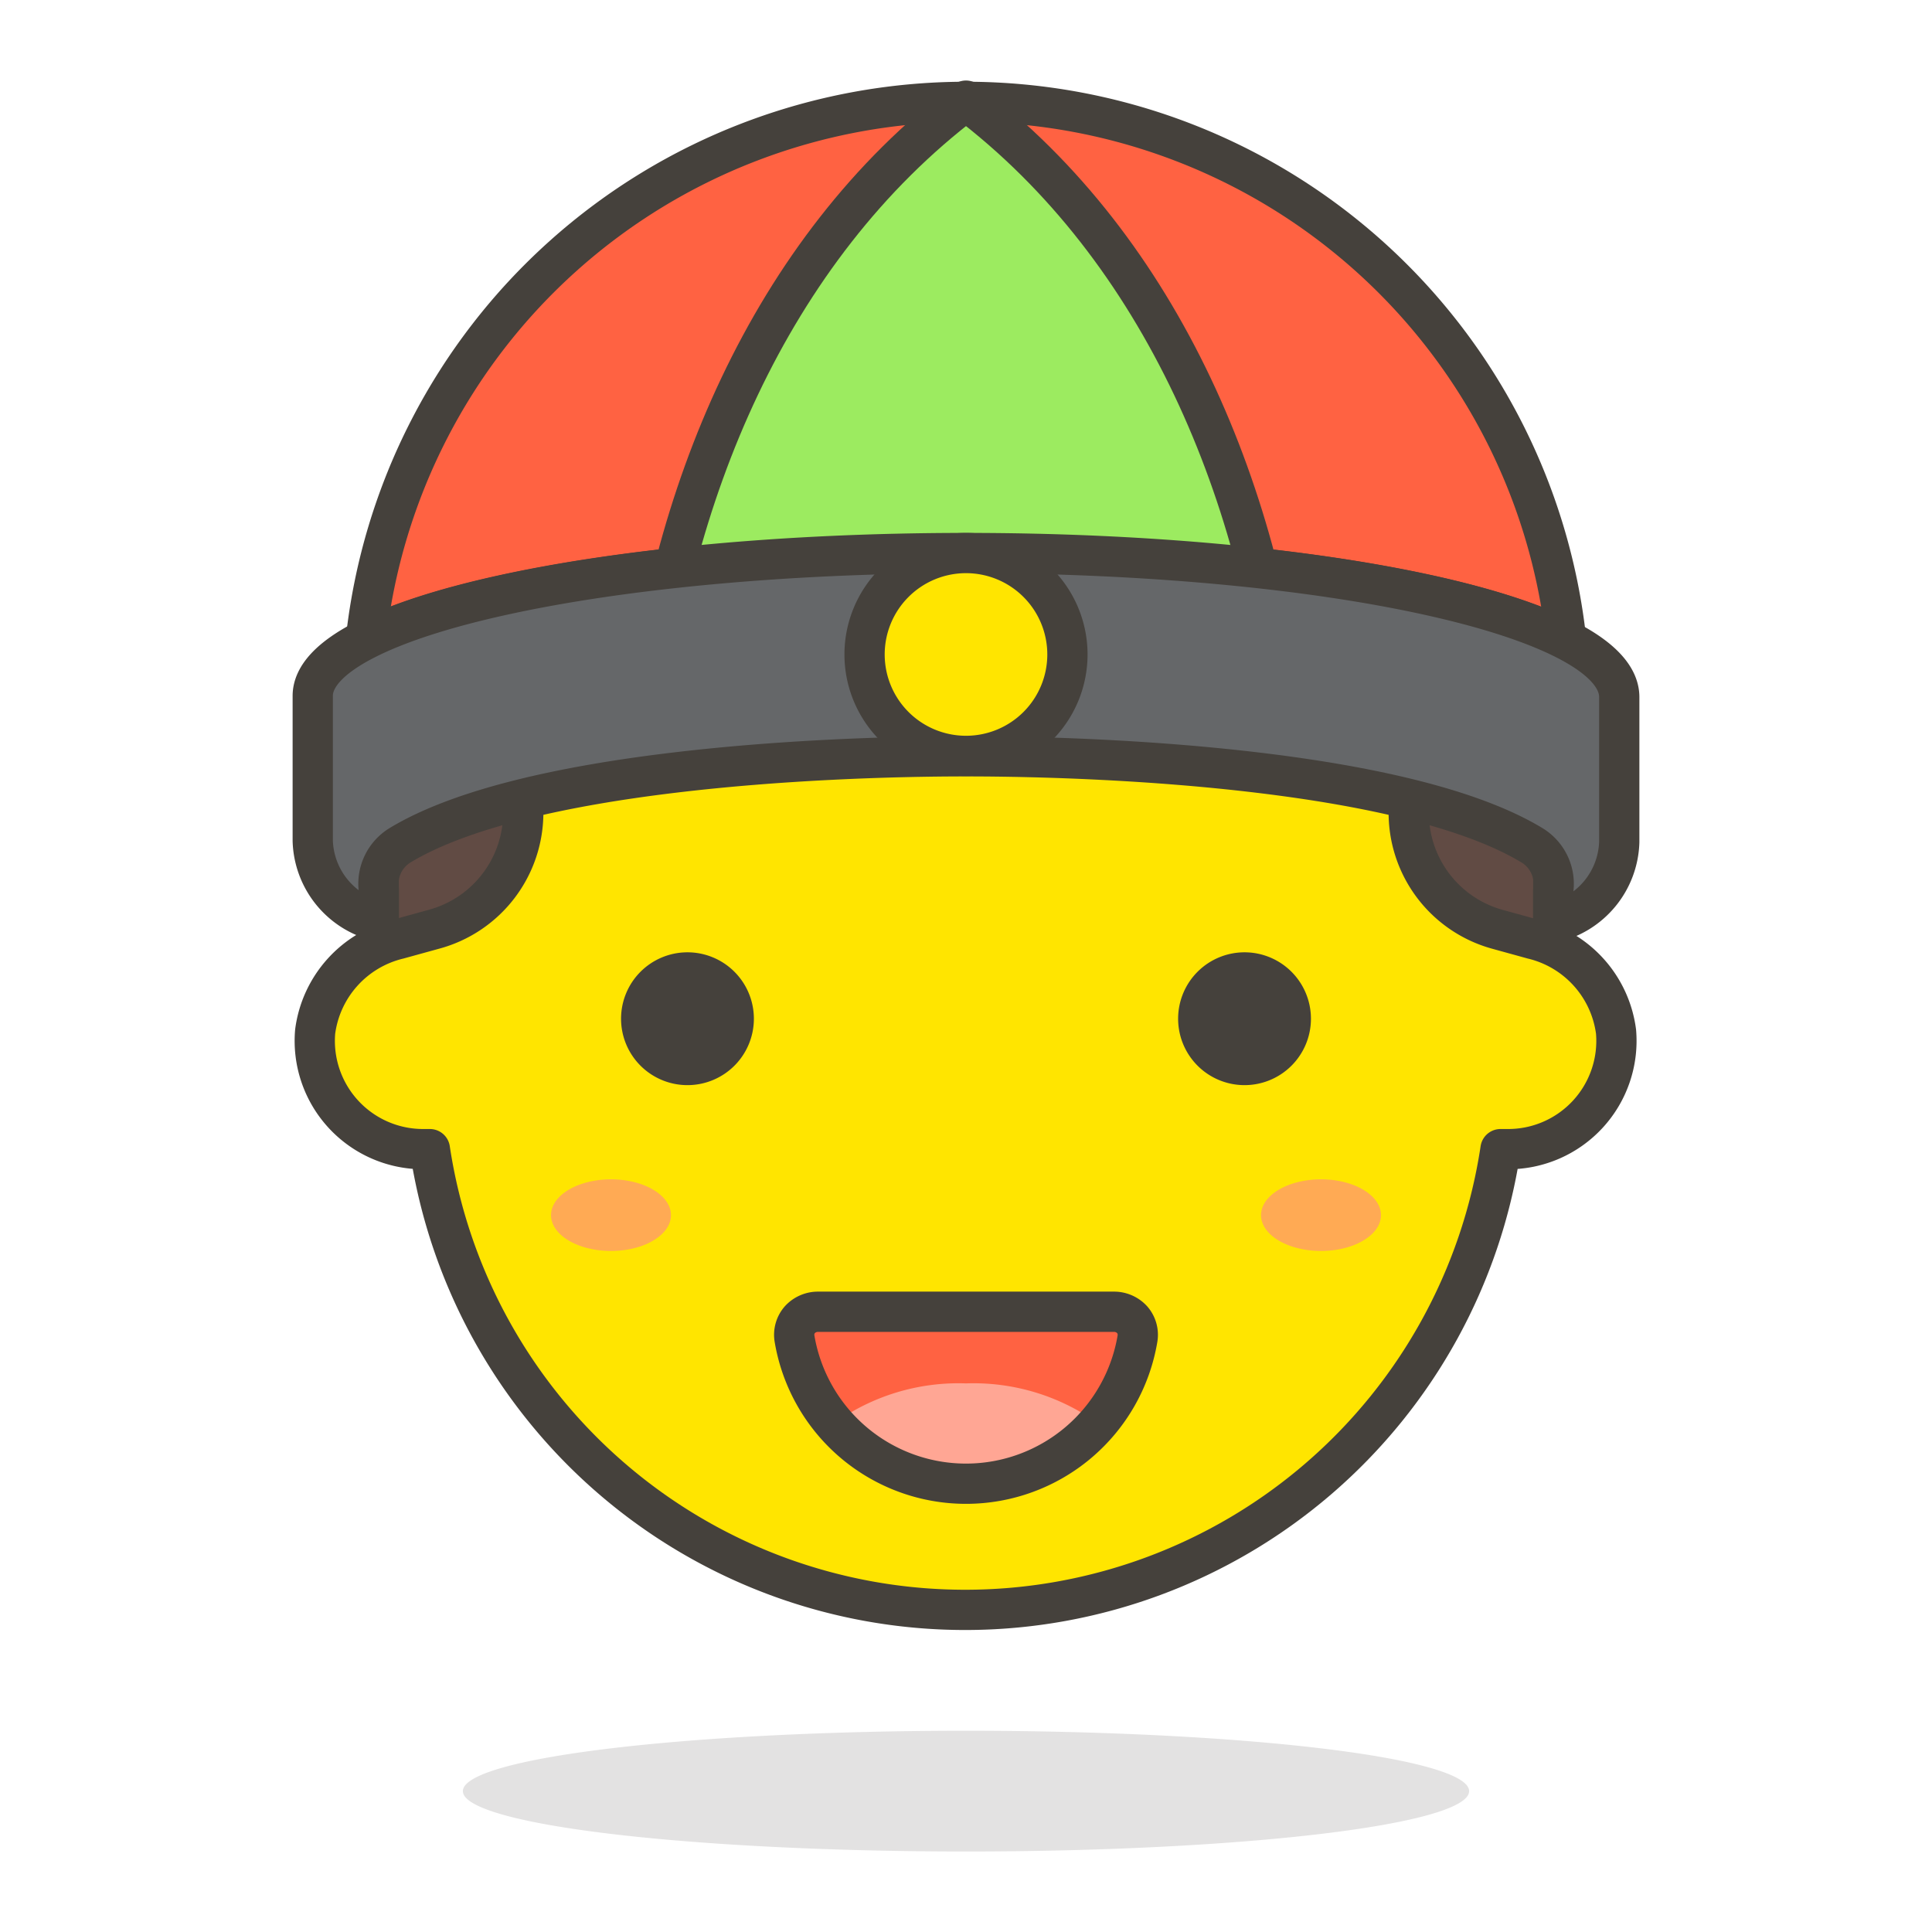 <svg viewBox="0 0 48 48" xmlns="http://www.w3.org/2000/svg"><path d="M24,4.51A14.59,14.59,0,0,0,9.41,19.1v7.64H38.59V19.1A14.59,14.59,0,0,0,24,4.51Z" fill="#614b44" stroke="#45413c" stroke-linecap="round" stroke-linejoin="round"></path><path d="M40.15,25.63a2.73,2.73,0,0,0-2.07-2.3l-.87-.24A3,3,0,0,1,35,20.16V17.09a2.77,2.77,0,0,0-2.08-2.68A23,23,0,0,1,24,16a23,23,0,0,1-8.9-1.61A2.77,2.77,0,0,0,13,17.09v3.07a3,3,0,0,1-2.23,2.93l-.87.24a2.73,2.73,0,0,0-2.07,2.3,2.69,2.69,0,0,0,2.68,2.92h.17a13.45,13.45,0,0,0,26.6,0h.17A2.69,2.69,0,0,0,40.15,25.63Z" fill="#ffe500" stroke="#45413c" stroke-linecap="round" stroke-linejoin="round"></path><path d="M15.93,25.31a1.15,1.15,0,1,0,1.14-1.15A1.15,1.15,0,0,0,15.93,25.31Z" fill="#45413c" stroke="#45413c" stroke-linecap="round" stroke-linejoin="round"></path><path d="M32.07,25.31a1.15,1.15,0,1,1-1.14-1.15A1.15,1.15,0,0,1,32.07,25.31Z" fill="#45413c" stroke="#45413c" stroke-linecap="round" stroke-linejoin="round"></path><path d="M20.31,32.59a.61.61,0,0,0-.44.2.57.57,0,0,0-.13.47,4.32,4.32,0,0,0,8.52,0,.57.57,0,0,0-.13-.47.61.61,0,0,0-.44-.2Z" fill="#ff6242"></path><path d="M24,34.37a5.3,5.3,0,0,0-3.29,1,4.38,4.38,0,0,0,6.58,0A5.3,5.3,0,0,0,24,34.37Z" fill="#ffa694"></path><path d="M20.31,32.59a.61.61,0,0,0-.44.2.57.57,0,0,0-.13.47,4.32,4.32,0,0,0,8.52,0,.57.57,0,0,0-.13-.47.61.61,0,0,0-.44-.2Z" fill="none" stroke="#45413c" stroke-linecap="round" stroke-linejoin="round"></path><path d="M13.690 30.190 A1.49 0.89 0 1 0 16.670 30.190 A1.49 0.89 0 1 0 13.690 30.190 Z" fill="#ffaa54"></path><path d="M31.330 30.190 A1.49 0.89 0 1 0 34.310 30.190 A1.49 0.89 0 1 0 31.330 30.190 Z" fill="#ffaa54"></path><path d="M24,13.74c6.69,0,12.43.89,14.91,2.15a15,15,0,0,0-29.82,0C11.57,14.63,17.31,13.74,24,13.74Z" fill="#ff6242" stroke="#45413c" stroke-linecap="round" stroke-linejoin="round"></path><path d="M11.500 44.500 A12.5 1.5 0 1 0 36.500 44.500 A12.5 1.5 0 1 0 11.500 44.500 Z" fill="#45413c" opacity=".15"></path><path d="M24,2.5c-4.9,3.71-7.43,9.89-8,16H32C31.43,12.39,28.9,6.21,24,2.5Z" fill="#9ceb60" stroke="#45413c" stroke-linecap="round" stroke-linejoin="round"></path><path d="M24,13.74c-9,0-16.23,1.59-16.23,3.55v3.6a2.12,2.12,0,0,0,1.64,2v-.8A1.12,1.12,0,0,1,9.94,21C13,19.15,20.24,18.79,24,18.79S35,19.15,38.06,21a1.12,1.12,0,0,1,.53,1.12v.8a2.12,2.12,0,0,0,1.64-2v-3.6C40.23,15.33,33,13.74,24,13.74Z" fill="#656769" stroke="#45413c" stroke-linecap="round" stroke-linejoin="round"></path><path d="M21.480 16.260 A2.520 2.520 0 1 0 26.520 16.260 A2.520 2.520 0 1 0 21.480 16.260 Z" fill="#ffe500" stroke="#45413c" stroke-linecap="round" stroke-linejoin="round"></path></svg>